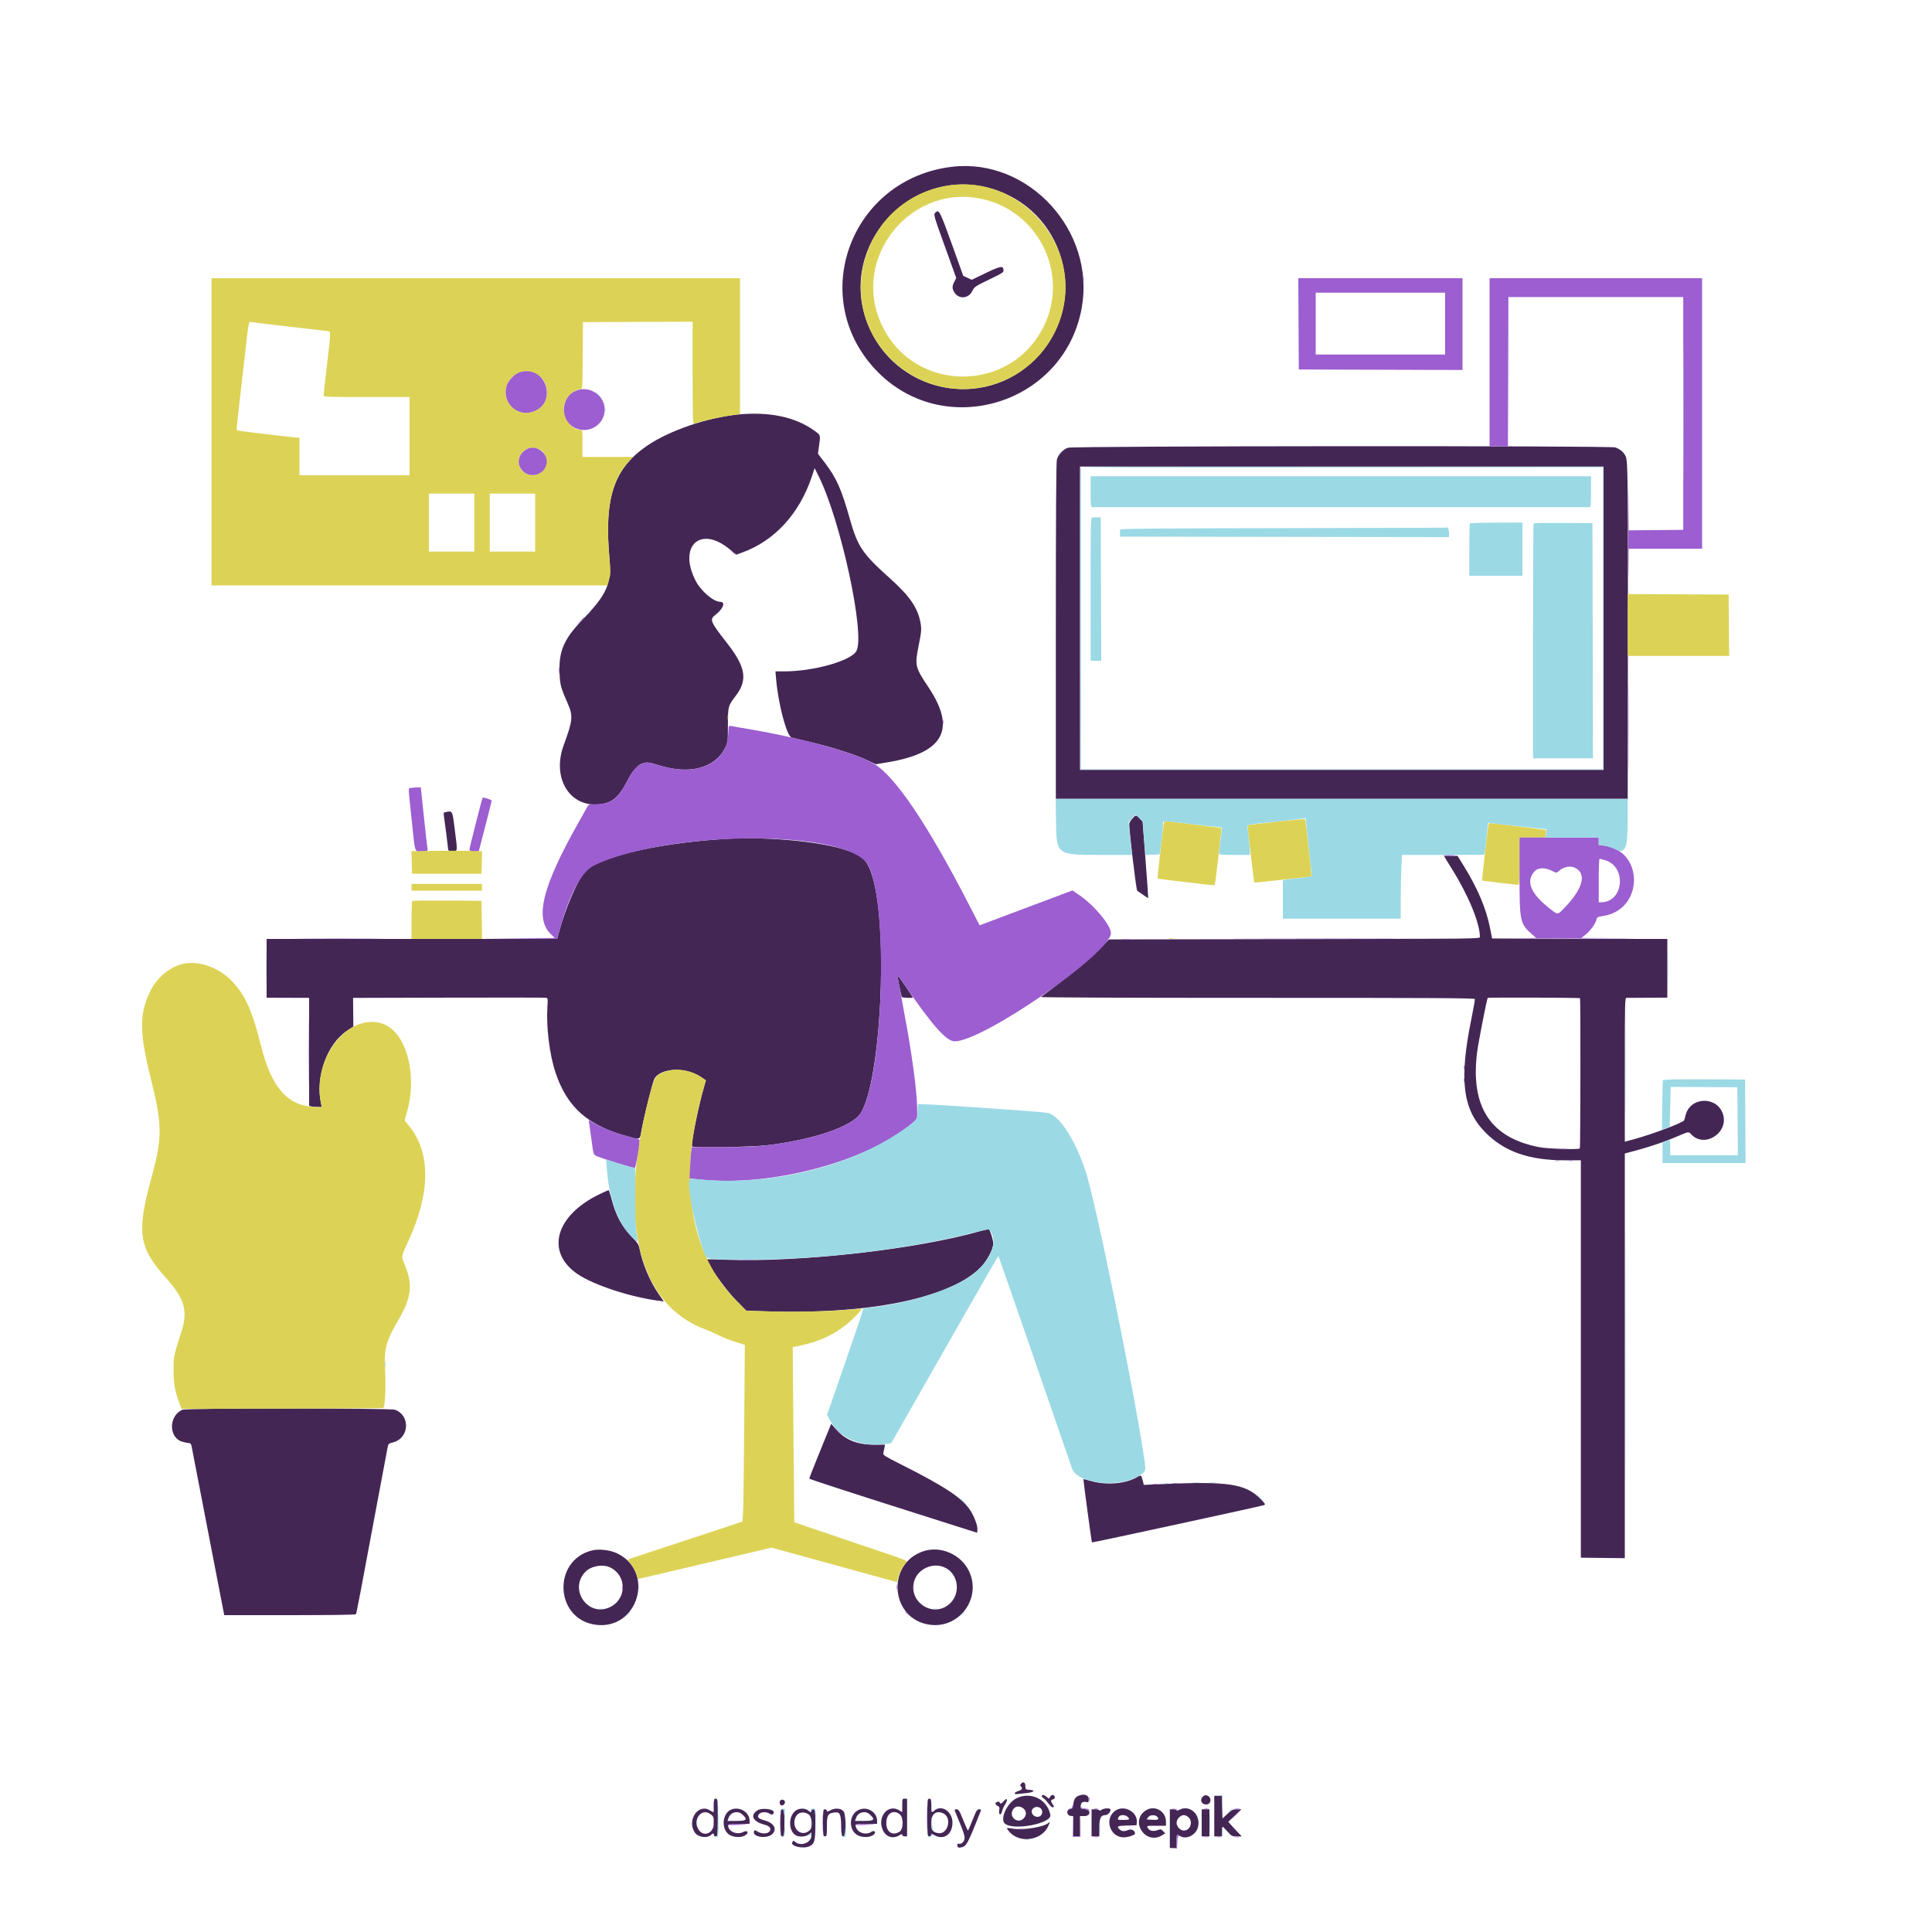 <svg id="svg" version="1.1" xmlns="http://www.w3.org/2000/svg" xmlns:xlink="http://www.w3.org/1999/xlink" width="400" height="400" viewBox="0, 0, 400,400"><g id="svgg"><path id="path0" d="M197.100 34.532 C 176.267 37.006,167.063 61.321,181.222 76.482 C 195.113 91.356,220.256 83.911,223.945 63.830 C 226.882 47.840,212.963 32.649,197.100 34.532 M204.693 38.897 C 220.455 43.040,225.875 62.459,214.532 74.149 C 203.719 85.291,185.016 81.335,179.523 66.743 C 173.568 50.922,188.325 34.596,204.693 38.897 M193.640 44.040 C 193.255 44.425,193.292 44.554,195.690 51.206 L 197.979 57.556 197.590 58.320 C 197.103 59.274,197.101 59.735,197.577 60.516 C 198.491 62.014,200.536 61.857,201.318 60.229 C 201.716 59.400,201.880 59.289,204.782 57.883 C 207.699 56.469,207.825 56.384,207.764 55.854 C 207.662 54.971,207.114 55.074,204.036 56.555 L 201.185 57.927 200.308 57.520 L 199.431 57.113 197.202 50.907 C 194.578 43.603,194.407 43.273,193.640 44.040 M152.743 85.823 C 146.553 86.420,138.678 89.111,134.118 92.188 C 127.088 96.932,125.041 102.990,126.186 115.661 C 126.652 120.822,125.674 123.034,120.589 128.319 C 116.711 132.349,115.644 134.862,115.852 139.470 C 115.959 141.833,116.117 142.416,117.515 145.586 C 118.688 148.246,118.607 149.119,116.701 154.300 C 114.259 160.941,117.780 166.982,123.842 166.550 C 126.591 166.354,128.080 165.167,129.818 161.785 C 130.998 159.486,132.054 158.309,133.215 157.996 C 134.055 157.770,134.361 157.816,136.600 158.501 C 142.881 160.424,148.083 159.004,150.157 154.800 C 150.684 153.733,150.700 153.596,150.707 150.200 C 150.716 146.196,150.713 146.207,152.389 143.982 C 154.829 140.744,154.375 138.073,150.550 133.179 C 147.050 128.699,146.864 128.256,148.095 127.318 C 149.745 126.059,150.291 124.613,149.120 124.603 C 147.699 124.592,145.073 122.326,143.986 120.173 C 140.392 113.052,144.978 108.763,150.970 113.642 L 152.441 114.839 153.670 114.393 C 160.387 111.961,165.555 106.309,168.100 98.613 L 168.658 96.925 169.454 98.507 C 174.020 107.582,179.151 131.221,177.322 134.757 C 176.266 136.799,168.506 139.000,162.364 139.000 L 160.548 139.000 160.689 140.650 C 161.128 145.793,162.891 152.425,163.893 152.703 C 164.007 152.735,165.848 153.179,167.984 153.690 C 172.521 154.777,176.989 156.208,179.537 157.392 L 181.343 158.232 183.922 157.797 C 195.396 155.860,198.028 150.959,192.242 142.307 C 189.463 138.152,189.371 137.772,190.177 133.772 C 190.799 130.688,190.836 130.147,190.525 128.653 C 189.903 125.673,188.252 123.326,184.255 119.743 C 178.564 114.641,177.578 113.186,175.977 107.530 C 174.194 101.226,173.214 99.018,170.781 95.815 L 169.349 93.931 169.575 92.315 C 169.896 90.017,169.926 90.110,168.529 89.113 C 164.594 86.305,159.266 85.195,152.743 85.823 M221.100 92.700 C 220.101 93.054,219.096 94.123,218.816 95.131 C 218.668 95.662,218.602 106.635,218.601 130.650 L 218.600 165.400 277.800 165.400 L 337.000 165.400 337.032 139.450 C 337.082 99.200,337.045 95.471,336.583 94.488 C 336.163 93.595,335.461 92.994,334.420 92.634 C 333.315 92.253,222.182 92.318,221.100 92.700 M332.000 128.000 L 332.000 159.400 277.800 159.400 L 223.600 159.400 223.600 128.000 L 223.600 96.600 277.800 96.600 L 332.000 96.600 332.000 128.000 M92.244 168.138 C 91.854 168.216,91.803 168.323,91.892 168.865 C 92.042 169.772,92.800 175.714,92.800 175.979 C 92.800 176.108,93.175 176.200,93.700 176.200 C 94.788 176.200,94.759 176.503,94.138 171.600 C 93.650 167.746,93.704 167.845,92.244 168.138 M234.421 169.507 C 234.079 169.896,233.800 170.383,233.800 170.590 C 233.800 172.221,235.241 184.308,235.450 184.427 C 235.587 184.506,236.145 184.889,236.690 185.279 C 237.234 185.668,237.701 185.966,237.727 185.940 C 237.752 185.914,237.500 182.340,237.167 177.997 L 236.561 170.100 235.941 169.450 C 235.174 168.645,235.177 168.645,234.421 169.507 M149.400 173.731 C 135.195 174.694,123.294 177.619,120.899 180.736 C 119.349 182.753,117.011 188.267,115.796 192.771 L 115.356 194.400 85.278 194.400 L 55.200 194.400 55.200 200.485 L 55.200 206.570 59.150 206.581 C 61.323 206.587,63.303 206.594,63.550 206.596 L 64.000 206.600 64.000 217.777 L 64.000 228.953 64.450 229.074 C 64.698 229.140,65.287 229.196,65.759 229.197 L 66.618 229.200 66.459 228.450 C 65.282 222.901,67.720 216.118,71.872 213.388 L 73.157 212.544 73.128 209.574 L 73.100 206.604 92.900 206.552 C 103.790 206.523,112.870 206.536,113.078 206.581 C 113.427 206.655,113.447 206.805,113.336 208.499 C 113.067 212.593,113.779 218.367,115.006 222.042 C 117.421 229.277,121.723 233.073,130.034 235.299 C 132.659 236.002,132.451 236.116,132.873 233.750 C 133.315 231.273,135.076 224.214,135.442 223.448 C 136.582 221.068,142.000 220.836,145.216 223.031 L 146.152 223.669 145.768 224.985 C 144.593 229.013,142.991 237.058,143.302 237.368 C 143.606 237.672,155.674 237.483,158.700 237.128 C 168.379 235.991,176.445 233.235,178.203 230.463 C 182.348 223.927,183.936 192.885,180.696 181.706 C 179.802 178.620,179.029 177.642,176.626 176.552 C 171.827 174.376,159.192 173.067,149.400 173.731 M299.000 177.273 C 299.000 177.313,299.715 178.487,300.589 179.883 C 304.009 185.343,306.400 191.143,306.400 193.980 C 306.400 194.373,306.131 194.376,268.009 194.438 L 229.619 194.500 227.459 196.638 C 224.980 199.093,222.482 201.189,218.500 204.156 C 216.960 205.303,215.614 206.323,215.510 206.421 C 215.397 206.527,233.751 206.599,260.310 206.596 C 297.241 206.592,305.310 206.638,305.356 206.853 C 305.388 206.997,305.053 208.893,304.612 211.065 C 302.085 223.530,302.813 229.587,307.406 234.328 C 311.366 238.415,316.527 240.240,324.100 240.230 L 327.300 240.226 327.300 281.363 L 327.300 322.500 331.850 322.554 L 336.400 322.608 336.400 280.711 L 336.400 238.815 337.250 238.595 C 341.106 237.597,344.549 236.451,347.442 235.202 C 349.602 234.271,349.619 234.268,350.119 234.820 C 352.841 237.829,358.009 234.540,356.709 230.627 C 355.468 226.891,349.971 227.048,348.999 230.847 C 348.878 231.316,348.748 231.799,348.708 231.921 C 348.547 232.408,342.055 234.856,338.150 235.902 L 336.400 236.371 336.400 221.486 C 336.400 207.443,336.420 206.600,336.750 206.598 C 336.943 206.597,338.923 206.586,341.150 206.573 L 345.200 206.549 345.200 200.475 L 345.200 194.400 336.150 194.394 C 331.173 194.390,323.011 194.368,318.013 194.344 L 308.927 194.300 308.490 192.100 C 307.693 188.089,305.937 183.935,303.100 179.350 L 301.770 177.200 300.385 177.200 C 299.623 177.200,299.000 177.233,299.000 177.273 M185.800 201.917 C 185.800 202.301,186.589 206.220,186.703 206.406 C 186.820 206.594,189.000 206.692,189.000 206.509 C 189.000 206.459,188.280 205.364,187.400 204.075 C 186.520 202.787,185.800 201.815,185.800 201.917 M327.130 206.663 C 327.256 206.789,327.218 237.648,327.092 237.775 C 326.823 238.044,320.475 237.849,318.742 237.519 C 308.611 235.589,304.416 229.224,305.815 217.900 C 306.072 215.818,307.851 206.730,308.026 206.600 C 308.177 206.489,327.017 206.551,327.130 206.663 M124.031 247.295 C 114.918 251.731,112.900 259.249,119.600 263.798 C 122.917 266.050,130.562 268.562,136.358 269.304 L 137.417 269.440 136.276 267.770 C 134.533 265.219,133.067 261.732,132.419 258.596 C 132.216 257.614,132.019 257.315,130.633 255.883 C 128.748 253.937,127.485 251.567,126.672 248.450 C 126.378 247.322,126.077 246.400,126.004 246.400 C 125.931 246.400,125.043 246.803,124.031 247.295 M203.200 254.822 C 190.069 258.625,165.747 261.382,150.300 260.818 C 148.210 260.742,146.467 260.702,146.427 260.729 C 145.973 261.039,150.071 266.867,152.400 269.224 L 154.500 271.349 157.882 271.474 C 179.587 272.280,196.723 268.831,203.029 262.387 C 204.363 261.024,205.608 258.689,205.638 257.494 C 205.658 256.709,204.897 254.379,204.636 254.423 C 204.561 254.435,203.915 254.615,203.200 254.822 M37.760 291.872 C 34.824 293.175,34.908 297.820,37.880 298.529 C 38.221 298.611,38.568 298.694,38.650 298.714 C 38.733 298.734,38.970 298.761,39.178 298.775 C 39.450 298.793,39.593 299.009,39.688 299.550 C 39.761 299.963,40.408 303.315,41.125 307.000 C 42.458 313.845,42.688 315.038,44.799 326.000 C 45.466 329.465,46.106 332.773,46.220 333.350 L 46.428 334.400 60.002 334.400 C 68.753 334.400,73.620 334.330,73.699 334.202 C 73.818 334.010,74.698 329.387,78.291 310.100 C 79.233 305.040,80.096 300.444,80.209 299.886 C 80.410 298.887,80.427 298.869,81.387 298.623 C 84.759 297.758,85.020 293.051,81.761 291.870 C 80.806 291.524,38.539 291.526,37.760 291.872 M169.811 300.374 C 168.555 303.452,167.537 306.045,167.549 306.135 C 167.560 306.226,175.383 308.784,184.934 311.821 L 202.300 317.341 202.365 316.738 C 202.450 315.947,201.720 313.961,200.870 312.674 C 199.174 310.105,195.639 307.769,186.443 303.141 C 183.299 301.558,182.799 301.244,182.880 300.900 C 182.931 300.680,183.029 300.185,183.099 299.800 L 183.225 299.100 180.862 299.100 C 177.369 299.100,174.935 298.076,172.949 295.771 L 172.093 294.777 169.811 300.374 M235.485 305.778 C 233.149 307.198,229.156 307.557,225.923 306.636 C 225.056 306.389,224.329 306.212,224.306 306.243 C 224.251 306.321,225.998 319.265,226.075 319.341 C 226.155 319.422,261.178 311.833,261.697 311.623 C 262.055 311.478,261.977 311.346,260.897 310.267 C 257.813 307.188,254.247 306.662,240.557 307.265 L 236.813 307.430 236.582 306.511 C 236.298 305.383,236.220 305.331,235.485 305.778 M122.549 321.004 C 114.286 323.092,114.885 335.242,123.308 336.385 C 132.105 337.579,135.734 325.330,127.698 321.570 C 126.265 320.899,123.965 320.647,122.549 321.004 M191.182 321.166 C 183.355 323.762,184.367 335.280,192.519 336.386 C 198.619 337.214,203.256 330.914,200.648 325.341 C 199.010 321.840,194.777 319.974,191.182 321.166 M126.300 324.513 C 129.852 326.199,129.792 331.155,126.200 332.783 C 121.645 334.848,117.683 328.948,121.237 325.393 C 122.428 324.203,124.783 323.793,126.300 324.513 M195.462 324.471 C 198.491 325.737,199.047 330.048,196.456 332.185 C 193.047 334.997,188.034 331.626,189.275 327.356 C 189.999 324.865,193.026 323.454,195.462 324.471 M211.400 369.300 C 211.201 369.540,211.193 369.673,211.368 369.848 C 211.791 370.271,211.609 370.581,210.794 370.825 C 209.940 371.081,209.811 371.539,210.620 371.444 C 210.884 371.413,211.723 371.323,212.484 371.244 C 214.080 371.078,214.498 370.658,213.163 370.562 C 212.323 370.502,212.300 370.481,212.300 369.805 C 212.300 369.024,211.842 368.767,211.400 369.300 M215.704 371.793 C 215.638 371.900,215.767 372.101,215.990 372.240 C 216.213 372.380,216.683 372.878,217.035 373.347 C 217.387 373.816,217.793 374.200,217.937 374.200 C 218.280 374.200,218.270 373.969,217.906 373.488 C 217.501 372.952,217.529 372.665,218.000 372.542 C 218.486 372.415,218.528 371.837,218.064 371.659 C 217.845 371.574,217.630 371.679,217.442 371.962 L 217.155 372.394 216.651 371.997 C 216.087 371.554,215.880 371.509,215.704 371.793 M223.293 371.790 C 222.641 372.055,222.321 372.580,222.207 373.573 C 222.110 374.410,222.045 374.506,221.538 374.564 C 220.714 374.659,220.810 375.867,221.650 375.963 L 222.200 376.027 222.200 378.113 L 222.200 380.200 222.900 380.200 L 223.600 380.200 223.600 378.100 L 223.600 376.000 224.500 376.000 C 225.874 376.000,225.920 374.661,224.550 374.561 C 223.747 374.503,223.702 374.468,223.742 373.917 C 223.794 373.204,224.125 372.957,224.850 373.090 C 225.361 373.183,225.400 373.142,225.400 372.516 C 225.400 371.633,224.471 371.313,223.293 371.790 M249.000 372.000 C 248.344 372.656,248.759 373.590,249.710 373.597 C 250.826 373.605,250.950 372.057,249.860 371.717 C 249.550 371.620,249.296 371.704,249.000 372.000 M210.434 372.321 C 208.475 373.297,206.961 376.654,208.065 377.571 C 209.865 379.065,217.804 377.526,217.466 375.749 C 216.852 372.528,213.398 370.844,210.434 372.321 M251.400 376.000 L 251.400 380.200 252.200 380.200 L 253.000 380.200 253.000 379.200 C 253.000 378.650,253.054 378.200,253.119 378.200 C 253.185 378.200,253.643 378.650,254.138 379.200 C 254.995 380.153,255.085 380.200,256.062 380.200 L 257.086 380.200 256.086 379.150 C 255.536 378.572,254.912 377.892,254.701 377.638 L 254.316 377.175 255.675 375.888 L 257.034 374.600 256.088 374.600 C 255.235 374.600,255.040 374.694,254.121 375.550 L 253.100 376.500 253.044 374.150 L 252.987 371.800 252.194 371.800 L 251.400 371.800 251.400 376.000 M147.800 373.800 C 147.800 374.570,147.760 375.200,147.711 375.200 C 147.663 375.200,147.299 375.009,146.903 374.775 C 144.536 373.379,142.218 376.812,143.813 379.350 C 144.452 380.366,146.340 380.678,147.191 379.909 C 147.620 379.520,147.800 379.517,147.800 379.900 C 147.800 380.067,147.978 380.200,148.200 380.200 C 148.586 380.200,148.600 380.067,148.600 376.300 C 148.600 372.533,148.586 372.400,148.200 372.400 C 147.838 372.400,147.800 372.533,147.800 373.800 M186.800 373.797 L 186.800 375.194 186.150 374.798 C 183.861 373.402,181.570 376.165,182.769 378.876 C 183.404 380.312,184.851 380.794,186.150 380.002 C 186.680 379.679,186.800 379.661,186.800 379.903 C 186.800 380.086,186.991 380.200,187.300 380.200 L 187.800 380.200 187.800 376.300 L 187.800 372.400 187.300 372.400 C 186.814 372.400,186.800 372.440,186.800 373.797 M192.000 376.300 C 192.000 380.067,192.014 380.200,192.400 380.200 C 192.622 380.200,192.800 380.067,192.800 379.900 C 192.800 379.650,192.927 379.667,193.547 380.000 C 195.456 381.023,197.200 379.753,197.200 377.340 C 197.200 375.039,194.898 373.544,193.419 374.883 C 192.861 375.388,192.800 375.282,192.800 373.800 C 192.800 372.533,192.762 372.400,192.400 372.400 C 192.014 372.400,192.000 372.533,192.000 376.300 M207.847 372.886 C 207.432 373.413,207.000 373.567,207.000 373.186 C 207.000 373.068,206.798 373.001,206.550 373.036 C 205.972 373.118,205.969 373.642,206.545 373.895 C 206.928 374.063,206.973 374.196,206.870 374.845 C 206.712 375.832,207.283 375.933,207.479 374.953 C 207.550 374.598,207.840 373.958,208.122 373.531 C 208.731 372.611,208.496 372.061,207.847 372.886 M161.472 372.900 C 161.314 373.313,161.529 373.800,161.869 373.800 C 162.279 373.800,162.627 373.303,162.482 372.925 C 162.325 372.517,161.626 372.499,161.472 372.900 M211.873 374.415 C 212.562 374.956,212.577 375.841,211.909 376.509 C 210.818 377.600,209.028 376.404,209.580 374.953 C 209.955 373.966,210.993 373.722,211.873 374.415 M215.355 374.311 C 215.874 374.674,215.937 375.435,215.486 375.886 C 214.845 376.526,213.600 375.978,213.600 375.055 C 213.600 374.265,214.652 373.819,215.355 374.311 M151.700 374.543 C 149.433 375.092,149.133 379.044,151.285 380.021 C 152.510 380.578,154.226 380.367,154.698 379.603 C 154.973 379.158,154.493 378.976,153.884 379.293 C 152.650 379.937,150.937 379.283,150.760 378.100 C 150.703 377.723,150.829 377.697,152.950 377.643 L 155.200 377.587 155.200 377.040 C 155.200 375.342,153.478 374.113,151.700 374.543 M156.868 374.787 C 155.188 375.811,155.858 377.179,158.347 377.802 C 159.402 378.066,159.793 378.655,159.285 379.217 C 158.831 379.718,157.692 379.716,156.866 379.212 C 156.308 378.872,156.219 378.863,156.113 379.138 C 155.652 380.340,158.815 380.803,159.922 379.696 C 160.938 378.680,160.248 377.441,158.376 376.918 C 156.986 376.530,156.697 376.236,157.117 375.636 C 157.493 375.100,158.685 375.042,159.377 375.527 C 159.825 375.840,160.185 375.684,160.197 375.172 C 160.212 374.540,157.742 374.254,156.868 374.787 M164.860 374.781 C 163.189 375.828,163.152 379.118,164.800 380.000 C 165.511 380.380,166.777 380.292,167.419 379.818 L 168.000 379.388 168.000 380.009 C 168.000 381.500,165.783 382.371,164.635 381.332 C 164.316 381.043,164.266 381.049,164.044 381.403 C 163.516 382.249,166.412 382.888,167.686 382.207 C 168.658 381.687,168.800 381.116,168.800 377.710 C 168.800 374.733,168.783 374.600,168.400 374.600 C 168.178 374.600,168.000 374.733,168.000 374.900 C 168.000 375.285,167.820 375.280,167.381 374.883 C 166.811 374.367,165.598 374.318,164.860 374.781 M171.950 374.789 C 171.332 375.128,171.200 375.148,171.200 374.900 C 171.200 374.733,171.022 374.600,170.800 374.600 C 170.419 374.600,170.400 374.733,170.400 377.400 C 170.400 380.067,170.419 380.200,170.800 380.200 C 171.174 380.200,171.200 380.067,171.200 378.131 C 171.200 375.808,171.366 375.474,172.625 375.277 C 173.880 375.081,174.090 375.450,174.168 377.984 C 174.230 380.009,174.268 380.200,174.618 380.200 C 175.174 380.200,175.200 375.692,174.648 375.010 C 174.132 374.372,172.892 374.271,171.950 374.789 M177.556 374.841 C 175.593 375.978,175.751 379.257,177.808 380.080 C 179.027 380.568,180.647 380.333,181.098 379.603 C 181.373 379.158,180.867 378.930,180.372 379.277 C 179.408 379.952,177.827 379.565,177.326 378.532 C 176.897 377.644,176.996 377.600,179.412 377.600 L 181.600 377.600 181.600 377.047 C 181.600 375.046,179.334 373.810,177.556 374.841 M228.045 374.711 C 227.795 374.886,227.600 374.930,227.600 374.811 C 227.600 374.695,227.240 374.600,226.800 374.600 L 226.000 374.600 226.000 377.400 L 226.000 380.200 226.800 380.200 L 227.600 380.200 227.600 378.400 C 227.600 376.419,227.904 375.800,228.877 375.800 C 229.383 375.800,230.110 374.940,229.897 374.594 C 229.709 374.292,228.538 374.366,228.045 374.711 M231.060 374.792 C 228.535 376.331,229.688 380.400,232.649 380.400 C 233.563 380.400,235.006 379.925,234.996 379.627 C 234.972 378.945,234.263 378.594,233.529 378.901 C 232.728 379.235,232.198 379.169,231.701 378.673 C 231.148 378.119,231.388 378.015,233.350 377.957 L 235.300 377.900 235.364 377.342 C 235.604 375.253,232.916 373.660,231.060 374.792 M237.180 374.854 C 233.861 377.071,237.164 382.067,240.574 379.988 L 241.248 379.577 240.814 379.115 C 240.406 378.681,240.335 378.669,239.596 378.924 C 238.685 379.238,237.946 379.047,237.605 378.410 C 237.391 378.009,237.432 378.000,239.393 378.000 L 241.400 378.000 241.399 377.150 C 241.397 374.931,239.009 373.632,237.180 374.854 M244.150 374.714 C 243.831 374.887,243.600 374.926,243.600 374.806 C 243.600 374.693,243.285 374.600,242.900 374.600 L 242.200 374.600 242.200 378.600 L 242.200 382.600 242.900 382.600 L 243.600 382.600 243.600 381.200 C 243.600 379.660,243.600 379.660,244.311 380.126 C 245.555 380.940,247.579 379.964,248.017 378.337 C 248.713 375.750,246.340 373.526,244.150 374.714 M161.600 377.400 C 161.600 380.067,161.619 380.200,162.000 380.200 C 162.381 380.200,162.400 380.067,162.400 377.400 C 162.400 374.733,162.381 374.600,162.000 374.600 C 161.619 374.600,161.600 374.733,161.600 377.400 M197.658 374.850 C 197.713 374.988,198.228 376.244,198.803 377.642 C 199.887 380.279,199.952 380.819,199.270 381.502 C 199.089 381.683,198.774 381.787,198.570 381.734 C 198.309 381.666,198.200 381.746,198.200 382.007 C 198.200 382.549,198.518 382.658,199.325 382.392 C 200.136 382.124,200.528 381.342,203.012 375.050 C 203.167 374.659,203.127 374.600,202.713 374.600 C 202.292 374.600,202.135 374.858,201.368 376.799 C 200.891 378.008,200.455 378.997,200.400 378.997 C 200.345 378.997,199.901 378.008,199.413 376.799 C 198.627 374.849,198.472 374.600,198.042 374.600 C 197.734 374.600,197.594 374.691,197.658 374.850 M248.800 377.400 L 248.800 380.200 249.600 380.200 L 250.400 380.200 250.400 377.400 L 250.400 374.600 249.600 374.600 L 248.800 374.600 248.800 377.400 M147.005 375.538 C 147.731 376.035,147.794 376.186,147.797 377.450 C 147.803 379.591,145.643 380.464,144.595 378.745 C 143.376 376.746,145.209 374.309,147.005 375.538 M153.673 375.650 C 154.863 376.732,154.635 377.000,152.524 377.000 L 150.621 377.000 150.831 376.397 C 151.253 375.187,152.735 374.797,153.673 375.650 M167.350 375.598 C 168.127 376.071,168.335 378.236,167.669 378.902 C 166.092 380.480,163.866 378.724,164.605 376.485 C 164.999 375.292,166.207 374.901,167.350 375.598 M180.073 375.650 C 181.263 376.732,181.035 377.000,178.924 377.000 L 177.021 377.000 177.231 376.397 C 177.653 375.187,179.135 374.797,180.073 375.650 M186.273 375.615 C 187.107 376.271,187.070 378.754,186.219 379.257 C 184.732 380.136,183.500 379.295,183.500 377.400 C 183.500 375.480,184.931 374.559,186.273 375.615 M195.269 375.422 C 197.172 376.289,196.285 379.861,194.248 379.530 C 193.072 379.339,192.800 378.933,192.800 377.366 C 192.800 375.563,193.818 374.761,195.269 375.422 M233.434 376.131 C 234.030 376.670,233.867 376.800,232.600 376.800 C 231.319 376.800,231.289 376.781,231.607 376.187 C 231.868 375.700,232.922 375.668,233.434 376.131 M239.673 376.240 C 239.983 376.736,239.778 376.828,238.518 376.761 L 237.390 376.700 237.714 376.239 C 238.103 375.685,239.326 375.686,239.673 376.240 M246.109 376.291 C 247.057 377.239,246.401 379.000,245.100 379.000 C 244.380 379.000,243.600 378.168,243.600 377.400 C 243.600 376.632,244.380 375.800,245.100 375.800 C 245.385 375.800,245.839 376.021,246.109 376.291 M217.078 377.402 C 216.248 378.232,211.984 378.953,209.858 378.622 C 208.249 378.372,208.239 378.378,208.934 379.203 C 211.101 381.780,215.793 381.059,217.092 377.950 C 217.419 377.168,217.416 377.064,217.078 377.402 " stroke="none" fill="#442655" fill-rule="evenodd"></path><path id="path1" d="M196.317 38.407 C 178.967 41.143,172.096 62.476,184.675 74.553 C 196.458 85.865,215.749 80.444,219.943 64.641 C 223.746 50.312,210.947 36.100,196.317 38.407 M204.100 41.382 C 215.343 44.347,221.198 56.909,216.206 67.352 C 209.448 81.490,189.362 81.510,182.610 67.386 C 175.849 53.244,188.954 37.387,204.100 41.382 M43.800 89.400 L 43.800 121.200 84.768 121.200 L 125.737 121.200 126.102 119.992 C 126.445 118.860,126.450 118.587,126.184 115.642 C 125.276 105.598,126.432 99.722,130.123 95.617 L 131.037 94.600 125.819 94.600 L 120.600 94.600 120.600 91.800 C 120.600 89.115,120.583 89.000,120.192 89.000 C 117.813 89.000,115.912 85.321,117.091 83.000 C 117.755 81.693,119.166 80.600,120.189 80.600 C 120.588 80.600,120.596 80.480,120.647 73.650 L 120.700 66.700 132.050 66.648 L 143.400 66.597 143.400 77.220 C 143.400 87.255,143.419 87.835,143.750 87.707 C 144.769 87.311,148.829 86.380,150.868 86.075 L 153.200 85.726 153.200 71.663 L 153.200 57.600 98.500 57.600 L 43.800 57.600 43.800 89.400 M57.100 67.301 C 62.482 67.914,66.419 68.371,67.550 68.516 C 68.595 68.649,68.581 68.004,67.700 75.486 C 67.315 78.756,67.000 81.604,67.000 81.816 C 67.000 82.189,67.253 82.200,75.900 82.200 L 84.800 82.200 84.800 90.300 L 84.800 98.400 73.400 98.400 L 62.000 98.400 62.000 94.528 L 62.000 90.655 60.650 90.522 C 57.428 90.203,49.114 89.180,49.025 89.092 C 48.971 89.038,49.077 87.713,49.259 86.147 C 49.442 84.581,50.006 79.655,50.513 75.200 C 51.584 65.788,51.432 66.580,52.142 66.704 C 52.449 66.757,54.680 67.026,57.100 67.301 M110.951 77.377 C 112.435 78.138,113.256 79.552,113.241 81.325 C 113.210 85.279,108.179 86.965,105.632 83.876 C 102.725 80.349,106.869 75.284,110.951 77.377 M111.848 93.128 C 112.942 93.687,113.463 95.395,112.926 96.656 C 111.739 99.442,107.400 98.614,107.400 95.602 C 107.400 93.340,109.728 92.045,111.848 93.128 M98.200 108.200 L 98.200 114.200 93.500 114.200 L 88.800 114.200 88.800 108.200 L 88.800 102.200 93.500 102.200 L 98.200 102.200 98.200 108.200 M110.800 108.200 L 110.800 114.200 106.100 114.200 L 101.400 114.200 101.400 108.200 L 101.400 102.200 106.100 102.200 L 110.800 102.200 110.800 108.200 M337.000 129.398 L 337.000 135.800 347.503 135.800 L 358.006 135.800 357.953 129.450 L 357.900 123.100 347.450 123.048 L 337.000 122.996 337.000 129.398 M150.650 148.500 C 150.653 148.940,150.694 149.096,150.741 148.848 C 150.789 148.599,150.787 148.239,150.737 148.048 C 150.687 147.856,150.648 148.060,150.650 148.500 M264.230 170.124 C 261.001 170.481,258.334 170.802,258.304 170.837 C 258.273 170.872,258.365 171.890,258.508 173.100 C 258.651 174.310,258.964 176.965,259.204 179.000 C 259.444 181.035,259.653 182.714,259.670 182.732 C 259.686 182.749,260.870 182.636,262.300 182.481 C 263.730 182.325,266.385 182.039,268.200 181.845 L 271.500 181.491 271.485 180.896 C 271.457 179.756,270.326 169.699,270.213 169.587 C 270.151 169.524,267.458 169.766,264.230 170.124 M240.905 170.650 C 240.735 171.622,239.596 181.863,239.652 181.914 C 239.678 181.938,241.770 182.197,244.300 182.489 C 246.830 182.781,249.471 183.091,250.168 183.178 C 251.038 183.287,251.461 183.268,251.514 183.118 C 251.641 182.760,252.971 171.506,252.896 171.430 C 252.832 171.365,241.801 170.014,241.259 170.004 C 241.127 170.002,240.967 170.293,240.905 170.650 M308.105 171.050 C 307.935 172.019,306.796 182.263,306.852 182.311 C 306.912 182.362,314.008 183.206,314.350 183.202 C 314.543 183.201,314.600 182.085,314.600 178.300 L 314.600 173.400 317.274 173.400 L 319.948 173.400 320.068 172.661 C 320.134 172.254,320.151 171.885,320.107 171.841 C 320.035 171.769,309.055 170.415,308.459 170.404 C 308.327 170.402,308.167 170.692,308.105 171.050 M91.044 176.153 L 85.187 176.206 85.244 178.553 L 85.300 180.900 92.500 180.900 L 99.700 180.900 99.756 178.567 L 99.812 176.233 98.356 176.167 C 97.555 176.130,94.265 176.124,91.044 176.153 M85.200 183.700 L 85.200 184.400 92.500 184.400 L 99.800 184.400 99.800 183.700 L 99.800 183.000 92.500 183.000 L 85.200 183.000 85.200 183.700 M85.336 186.531 C 85.261 186.606,85.200 188.407,85.200 190.533 L 85.200 194.400 92.504 194.400 L 99.808 194.400 99.754 190.450 L 99.700 186.500 92.586 186.448 C 88.673 186.419,85.411 186.456,85.336 186.531 M241.950 194.341 C 242.197 194.389,242.603 194.389,242.850 194.341 C 243.097 194.293,242.895 194.254,242.400 194.254 C 241.905 194.254,241.703 194.293,241.950 194.341 M37.032 199.798 C 34.447 200.729,32.270 202.774,30.979 205.485 C 28.851 209.956,28.879 213.827,31.104 222.798 C 33.640 233.024,33.663 235.356,31.310 244.000 C 28.260 255.202,28.716 258.277,34.359 264.574 C 38.238 268.903,38.949 271.369,37.568 275.700 C 35.884 280.982,35.940 280.707,35.942 283.700 C 35.944 286.610,36.188 287.973,37.177 290.600 L 37.591 291.700 58.433 291.646 C 69.895 291.617,79.310 291.556,79.354 291.512 C 79.758 291.109,79.923 287.039,79.704 282.900 C 79.515 279.325,80.052 277.416,82.336 273.542 C 85.258 268.587,85.550 265.995,83.686 261.566 C 83.064 260.089,83.049 260.169,84.562 256.900 C 89.160 246.962,89.201 238.636,84.678 233.084 L 83.766 231.964 84.284 230.132 C 86.504 222.272,83.994 213.448,79.101 211.909 C 71.915 209.649,64.523 219.320,66.459 228.450 L 66.618 229.200 65.827 229.200 C 59.713 229.200,56.266 225.464,54.004 216.385 C 52.226 209.254,50.817 206.108,48.110 203.225 C 45.099 200.020,40.431 198.576,37.032 199.798 M138.369 221.679 C 135.692 222.454,135.528 222.686,134.313 227.422 C 127.825 252.716,132.107 270.100,146.100 275.267 C 146.870 275.552,148.122 276.105,148.883 276.497 C 149.643 276.888,151.153 277.484,152.237 277.821 L 154.208 278.434 154.081 295.267 C 154.010 304.525,153.896 312.760,153.826 313.566 L 153.700 315.033 143.600 318.374 C 138.045 320.211,132.672 321.981,131.661 322.306 C 129.849 322.889,129.827 322.903,130.178 323.299 C 130.897 324.108,131.500 325.114,131.803 326.007 L 132.113 326.923 145.929 323.674 L 159.746 320.424 172.723 323.989 L 185.700 327.555 185.918 326.727 C 186.179 325.733,186.672 324.734,187.344 323.837 C 187.957 323.017,189.030 323.505,179.600 320.316 C 175.145 318.810,169.916 317.035,167.980 316.372 L 164.459 315.166 164.330 302.533 C 164.259 295.585,164.184 287.431,164.165 284.412 L 164.129 278.925 165.813 278.562 C 169.537 277.761,172.459 276.434,175.100 274.343 C 176.415 273.302,178.400 271.273,178.400 270.969 C 178.400 270.928,177.253 271.004,175.850 271.139 C 172.041 271.505,164.295 271.676,159.100 271.509 L 154.500 271.362 152.393 269.228 C 142.804 259.519,140.351 244.258,145.462 226.100 L 146.138 223.700 145.237 223.053 C 143.342 221.690,140.380 221.098,138.369 221.679 " stroke="none" fill="#dcd356" fill-rule="evenodd"></path><path id="path2" d="M224.250 57.700 C 224.253 58.140,224.294 58.296,224.341 58.048 C 224.389 57.799,224.387 57.439,224.337 57.248 C 224.287 57.056,224.248 57.260,224.250 57.700 M268.848 67.050 L 268.900 76.500 285.850 76.551 L 302.800 76.602 302.800 67.101 L 302.800 57.600 285.798 57.600 L 268.796 57.600 268.848 67.050 M308.400 75.000 L 308.400 92.400 310.299 92.400 L 312.198 92.400 312.249 76.950 L 312.300 61.500 330.400 61.500 L 348.500 61.500 348.500 85.600 L 348.500 109.700 342.853 109.753 L 337.205 109.806 337.153 102.853 C 337.124 99.029,337.100 102.020,337.100 109.500 C 337.100 116.980,337.124 120.963,337.154 118.350 L 337.207 113.600 344.804 113.600 L 352.400 113.600 352.400 85.600 L 352.400 57.600 330.400 57.600 L 308.400 57.600 308.400 75.000 M299.200 67.000 L 299.200 73.400 285.800 73.400 L 272.400 73.400 272.400 67.000 L 272.400 60.600 285.800 60.600 L 299.200 60.600 299.200 67.000 M107.712 77.039 C 106.509 77.373,105.120 78.867,104.809 80.161 C 104.035 83.389,106.994 86.234,110.150 85.296 C 115.602 83.677,113.194 75.521,107.712 77.039 M119.201 80.919 C 115.918 82.343,115.947 87.312,119.246 88.690 C 122.074 89.872,125.200 87.829,125.200 84.800 C 125.200 81.800,121.977 79.715,119.201 80.919 M109.588 92.788 C 107.800 93.338,106.888 95.236,107.681 96.760 C 109.093 99.474,113.200 98.535,113.200 95.498 C 113.200 93.772,111.220 92.286,109.588 92.788 M151.200 113.863 C 151.200 113.897,151.493 114.190,151.850 114.513 L 152.500 115.100 151.913 114.450 C 151.365 113.844,151.200 113.708,151.200 113.863 M120.091 128.650 L 119.300 129.500 120.150 128.709 C 120.940 127.974,121.092 127.800,120.941 127.800 C 120.908 127.800,120.525 128.183,120.091 128.650 M337.095 150.600 C 337.095 158.795,337.120 162.148,337.150 158.050 C 337.180 153.953,337.180 147.248,337.150 143.150 C 337.120 139.053,337.095 142.405,337.095 150.600 M115.660 138.800 C 115.660 139.405,115.697 139.653,115.743 139.350 C 115.789 139.047,115.789 138.553,115.743 138.250 C 115.697 137.947,115.660 138.195,115.660 138.800 M195.250 149.500 C 195.253 149.940,195.294 150.096,195.341 149.848 C 195.389 149.599,195.387 149.239,195.337 149.048 C 195.287 148.856,195.248 149.060,195.250 149.500 M150.764 151.968 C 150.473 158.057,144.360 160.877,136.600 158.501 C 134.361 157.816,134.055 157.770,133.215 157.996 C 132.054 158.309,130.998 159.486,129.818 161.785 C 127.980 165.362,126.477 166.484,123.508 166.494 C 122.111 166.499,121.871 166.552,121.678 166.900 C 121.556 167.120,120.671 168.695,119.712 170.400 C 112.274 183.616,110.670 190.090,114.022 193.375 L 114.859 194.195 107.279 194.250 L 99.700 194.305 107.528 194.352 L 115.356 194.400 115.796 192.771 C 117.856 185.136,120.451 180.315,123.170 179.073 C 139.363 171.676,176.009 171.769,179.808 179.217 C 183.993 187.419,182.875 223.096,178.203 230.463 C 176.446 233.234,168.390 235.987,158.700 237.129 C 156.462 237.393,154.116 237.485,149.468 237.491 L 143.235 237.500 143.127 238.200 C 143.067 238.585,142.956 240.039,142.881 241.431 L 142.744 243.962 144.122 244.131 C 159.101 245.967,179.664 240.577,189.100 232.341 L 189.900 231.643 189.879 229.271 C 189.849 225.847,188.724 217.612,187.197 209.649 C 186.981 208.521,186.763 207.306,186.713 206.949 C 186.663 206.592,186.437 205.355,186.211 204.200 C 185.985 203.046,185.800 202.018,185.800 201.917 C 185.800 201.815,186.532 202.805,187.427 204.116 C 192.983 212.259,195.958 215.600,197.651 215.600 C 203.554 215.600,230.000 197.279,230.000 193.189 C 230.000 191.578,226.533 187.406,223.469 185.330 L 222.038 184.361 212.969 187.765 C 207.981 189.637,203.658 191.261,203.362 191.375 L 202.824 191.581 200.635 187.332 C 192.069 170.711,185.351 160.740,180.968 158.144 C 176.944 155.761,165.578 152.671,153.600 150.706 C 152.555 150.534,151.508 150.351,151.274 150.299 C 150.870 150.209,150.845 150.292,150.764 151.968 M85.050 163.141 C 84.496 163.248,84.480 162.621,85.208 169.500 C 86.005 177.030,85.744 176.200,87.317 176.200 C 88.468 176.200,88.615 176.158,88.530 175.850 C 88.477 175.658,88.137 172.688,87.776 169.250 L 87.120 163.000 86.310 163.027 C 85.864 163.042,85.298 163.093,85.050 163.141 M99.923 165.163 C 99.774 165.405,97.200 175.523,97.200 175.868 C 97.200 176.132,97.399 176.200,98.169 176.200 L 99.139 176.200 100.470 171.050 C 101.203 168.218,101.802 165.841,101.801 165.769 C 101.799 165.576,100.022 165.003,99.923 165.163 M314.600 181.164 C 314.600 190.713,314.711 191.256,317.105 193.363 L 318.048 194.192 313.474 194.249 C 310.958 194.280,317.090 194.305,327.100 194.304 C 337.110 194.303,341.267 194.278,336.337 194.249 L 327.374 194.196 328.237 193.541 C 329.196 192.813,330.370 191.199,330.533 190.383 C 330.630 189.899,330.762 189.832,332.035 189.622 C 340.382 188.243,340.393 176.057,332.048 175.068 L 331.000 174.944 331.000 174.172 L 331.000 173.400 322.800 173.400 L 314.600 173.400 314.600 181.164 M298.800 177.150 C 298.800 177.233,299.272 177.274,299.850 177.242 C 301.610 177.145,301.777 177.056,300.250 177.027 C 299.453 177.012,298.800 177.067,298.800 177.150 M332.317 178.094 C 336.857 179.442,336.172 186.800,331.506 186.800 L 331.000 186.800 331.000 182.300 C 331.000 179.825,331.074 177.800,331.164 177.800 C 331.254 177.800,331.773 177.932,332.317 178.094 M326.337 179.790 C 328.524 181.124,327.608 184.135,323.824 188.050 C 322.463 189.458,322.552 189.459,320.763 188.037 C 316.812 184.898,315.841 182.410,317.762 180.350 C 318.452 179.610,319.904 179.583,321.290 180.285 C 322.226 180.759,322.258 180.761,322.647 180.399 C 323.737 179.384,325.259 179.132,326.337 179.790 M62.650 194.350 C 66.803 194.380,73.598 194.380,77.750 194.350 C 81.903 194.320,78.505 194.295,70.200 194.295 C 61.895 194.295,58.498 194.320,62.650 194.350 M258.950 194.350 C 267.667 194.379,281.932 194.379,290.650 194.350 C 299.368 194.321,292.235 194.298,274.800 194.298 C 257.365 194.298,250.232 194.321,258.950 194.350 M232.355 194.547 C 232.826 194.589,233.546 194.588,233.955 194.545 C 234.365 194.502,233.980 194.468,233.100 194.469 C 232.220 194.469,231.885 194.504,232.355 194.547 M63.894 217.800 C 63.894 224.015,63.919 226.558,63.950 223.450 C 63.981 220.343,63.981 215.258,63.950 212.150 C 63.919 209.043,63.894 211.585,63.894 217.800 M113.250 208.500 C 113.253 208.940,113.294 209.096,113.341 208.848 C 113.389 208.599,113.387 208.239,113.337 208.048 C 113.287 207.856,113.248 208.060,113.250 208.500 M113.250 212.100 C 113.253 212.540,113.294 212.696,113.341 212.448 C 113.389 212.199,113.387 211.839,113.337 211.648 C 113.287 211.456,113.248 211.660,113.250 212.100 M303.046 221.000 C 303.046 221.385,303.088 221.543,303.138 221.350 C 303.188 221.157,303.188 220.843,303.138 220.650 C 303.088 220.457,303.046 220.615,303.046 221.000 M305.457 222.300 C 305.459 222.850,305.498 223.051,305.544 222.747 C 305.589 222.443,305.588 221.993,305.541 221.747 C 305.493 221.501,305.456 221.750,305.457 222.300 M303.046 223.600 C 303.046 223.985,303.088 224.143,303.138 223.950 C 303.188 223.757,303.188 223.443,303.138 223.250 C 303.088 223.058,303.046 223.215,303.046 223.600 M122.016 232.785 C 122.098 233.288,122.321 234.897,122.512 236.360 C 122.840 238.867,122.890 239.036,123.380 239.283 C 124.340 239.767,130.835 241.800,131.422 241.800 C 131.666 241.800,132.578 236.061,132.358 235.910 C 132.326 235.888,131.383 235.634,130.261 235.345 C 127.762 234.702,124.451 233.425,122.971 232.534 L 121.867 231.870 122.016 232.785 M323.253 237.944 C 323.557 237.989,324.007 237.988,324.253 237.941 C 324.499 237.893,324.250 237.856,323.700 237.857 C 323.150 237.859,322.949 237.898,323.253 237.944 M321.952 240.341 C 322.201 240.389,322.561 240.387,322.752 240.337 C 322.944 240.287,322.740 240.248,322.300 240.250 C 321.860 240.253,321.704 240.294,321.952 240.341 M324.750 240.341 C 324.998 240.389,325.403 240.389,325.650 240.341 C 325.898 240.293,325.695 240.254,325.200 240.254 C 324.705 240.254,324.503 240.293,324.750 240.341 M153.750 260.946 C 154.218 260.989,154.983 260.989,155.450 260.946 C 155.918 260.904,155.535 260.870,154.600 260.870 C 153.665 260.870,153.282 260.904,153.750 260.946 M173.400 296.300 C 173.773 296.685,174.123 297.000,174.178 297.000 C 174.233 297.000,173.973 296.685,173.600 296.300 C 173.227 295.915,172.877 295.600,172.822 295.600 C 172.767 295.600,173.027 295.915,173.400 296.300 M242.754 307.145 C 243.113 307.189,243.653 307.189,243.954 307.143 C 244.254 307.097,243.960 307.061,243.300 307.062 C 242.640 307.063,242.394 307.100,242.754 307.145 M238.750 307.341 C 238.998 307.389,239.403 307.389,239.650 307.341 C 239.898 307.293,239.695 307.254,239.200 307.254 C 238.705 307.254,238.503 307.293,238.750 307.341 M185.654 328.600 C 185.654 329.095,185.693 329.298,185.741 329.050 C 185.789 328.803,185.789 328.398,185.741 328.150 C 185.693 327.903,185.654 328.105,185.654 328.600 M128.850 328.700 C 128.853 329.140,128.894 329.296,128.941 329.048 C 128.989 328.799,128.987 328.439,128.937 328.248 C 128.887 328.056,128.848 328.260,128.850 328.700 M189.046 328.600 C 189.046 328.985,189.088 329.143,189.138 328.950 C 189.188 328.757,189.188 328.443,189.138 328.250 C 189.088 328.058,189.046 328.215,189.046 328.600 M187.400 333.663 C 187.400 333.697,187.692 333.990,188.050 334.313 L 188.700 334.900 188.113 334.250 C 187.565 333.644,187.400 333.508,187.400 333.663 M225.450 372.500 C 225.453 372.940,225.494 373.096,225.541 372.848 C 225.589 372.599,225.587 372.239,225.537 372.048 C 225.487 371.856,225.448 372.060,225.450 372.500 M147.667 373.800 C 147.667 374.625,147.703 374.963,147.746 374.550 C 147.789 374.138,147.789 373.463,147.746 373.050 C 147.703 372.638,147.667 372.975,147.667 373.800 M191.884 376.300 C 191.884 378.500,191.913 379.427,191.949 378.361 C 191.985 377.294,191.985 375.494,191.949 374.361 C 191.914 373.227,191.884 374.100,191.884 376.300 M222.016 373.936 C 222.005 374.223,221.846 374.402,221.550 374.459 L 221.100 374.546 221.556 374.573 C 222.030 374.601,222.313 374.201,222.135 373.757 C 222.078 373.615,222.024 373.696,222.016 373.936 M223.663 374.100 C 223.695 374.419,223.874 374.512,224.540 374.561 C 225.276 374.615,225.386 374.687,225.457 375.161 C 225.530 375.649,225.536 375.643,225.519 375.100 C 225.501 374.542,225.441 374.496,224.663 374.439 C 224.084 374.397,223.794 374.273,223.724 374.039 C 223.651 373.792,223.634 373.809,223.663 374.100 M226.552 374.541 C 226.801 374.589,227.161 374.587,227.352 374.537 C 227.544 374.487,227.340 374.448,226.900 374.450 C 226.460 374.453,226.304 374.494,226.552 374.541 M242.798 374.541 C 243.182 374.591,243.572 374.738,243.663 374.866 C 243.777 375.026,243.805 375.005,243.750 374.800 C 243.697 374.604,243.397 374.491,242.885 374.475 C 242.133 374.450,242.129 374.453,242.798 374.541 M249.352 374.541 C 249.601 374.589,249.961 374.587,250.152 374.537 C 250.344 374.487,250.140 374.448,249.700 374.450 C 249.260 374.453,249.104 374.494,249.352 374.541 M255.653 374.544 C 255.957 374.589,256.407 374.588,256.653 374.541 C 256.899 374.493,256.650 374.456,256.100 374.457 C 255.550 374.459,255.349 374.498,255.653 374.544 M161.479 377.400 C 161.479 378.995,161.511 379.648,161.549 378.850 C 161.586 378.053,161.586 376.748,161.549 375.950 C 161.511 375.153,161.479 375.805,161.479 377.400 M170.279 377.400 C 170.279 378.995,170.311 379.648,170.349 378.850 C 170.386 378.053,170.386 376.748,170.349 375.950 C 170.311 375.153,170.279 375.805,170.279 377.400 M255.589 375.950 L 254.900 376.700 255.650 376.011 C 256.063 375.632,256.400 375.294,256.400 375.261 C 256.400 375.108,256.231 375.252,255.589 375.950 M222.089 378.100 L 222.100 380.300 222.900 380.300 L 223.700 380.300 223.710 378.200 L 223.720 376.100 223.653 378.150 L 223.586 380.200 222.900 380.200 L 222.214 380.200 222.146 378.050 L 222.078 375.900 222.089 378.100 M147.664 377.400 C 147.664 378.115,147.700 378.408,147.745 378.050 C 147.789 377.693,147.789 377.108,147.745 376.750 C 147.700 376.393,147.664 376.685,147.664 377.400 M174.074 378.200 C 174.074 379.355,174.107 379.828,174.147 379.250 C 174.188 378.673,174.188 377.728,174.147 377.150 C 174.107 376.572,174.074 377.045,174.074 378.200 M150.730 377.750 C 150.679 377.832,151.371 377.876,152.268 377.846 C 155.072 377.754,155.389 377.669,153.062 377.634 C 151.831 377.615,150.782 377.668,150.730 377.750 M177.130 377.750 C 177.079 377.832,177.771 377.876,178.668 377.846 C 181.472 377.754,181.789 377.669,179.462 377.634 C 178.231 377.615,177.182 377.668,177.130 377.750 M210.853 378.744 C 211.157 378.789,211.607 378.788,211.853 378.741 C 212.099 378.693,211.850 378.656,211.300 378.657 C 210.750 378.659,210.549 378.698,210.853 378.744 M243.600 381.188 L 243.600 382.576 242.898 382.659 L 242.197 382.742 242.948 382.721 L 243.700 382.700 243.759 381.344 C 243.800 380.415,243.888 380.031,244.040 380.125 C 244.174 380.208,244.205 380.171,244.119 380.031 C 243.782 379.486,243.600 379.892,243.600 381.188 M226.552 380.341 C 226.801 380.389,227.161 380.387,227.352 380.337 C 227.544 380.287,227.340 380.248,226.900 380.250 C 226.460 380.253,226.304 380.294,226.552 380.341 M249.352 380.341 C 249.601 380.389,249.961 380.387,250.152 380.337 C 250.344 380.287,250.140 380.248,249.700 380.250 C 249.260 380.253,249.104 380.294,249.352 380.341 M251.952 380.341 C 252.201 380.389,252.561 380.387,252.752 380.337 C 252.944 380.287,252.740 380.248,252.300 380.250 C 251.860 380.253,251.704 380.294,251.952 380.341 M255.653 380.344 C 255.957 380.389,256.407 380.388,256.653 380.341 C 256.899 380.293,256.650 380.256,256.100 380.257 C 255.550 380.259,255.349 380.298,255.653 380.344 " stroke="none" fill="#9c5ed0" fill-rule="evenodd"></path><path id="path3" d="M312.295 77.000 C 312.295 85.525,312.320 89.013,312.350 84.750 C 312.380 80.488,312.380 73.513,312.350 69.250 C 312.320 64.987,312.295 68.475,312.295 77.000 M348.497 85.600 C 348.497 98.855,348.521 104.277,348.550 97.650 C 348.579 91.022,348.579 80.177,348.550 73.550 C 348.521 66.922,348.497 72.345,348.497 85.600 M123.400 81.263 C 123.400 81.297,123.692 81.590,124.050 81.913 L 124.700 82.500 124.113 81.850 C 123.565 81.244,123.400 81.108,123.400 81.263 M125.246 84.800 C 125.246 85.185,125.288 85.343,125.338 85.150 C 125.388 84.958,125.388 84.642,125.338 84.450 C 125.288 84.258,125.246 84.415,125.246 84.800 M223.692 96.850 C 223.640 96.987,223.620 111.095,223.649 128.200 L 223.700 159.300 277.800 159.300 L 331.900 159.300 331.900 128.000 L 331.900 96.700 277.844 96.650 C 234.704 96.609,223.768 96.650,223.692 96.850 M331.800 128.000 L 331.800 159.200 277.800 159.200 L 223.800 159.200 223.800 128.000 L 223.800 96.800 277.800 96.800 L 331.800 96.800 331.800 128.000 M225.800 101.800 C 225.800 104.511,225.846 105.000,226.100 105.000 C 226.265 105.001,249.440 105.001,277.600 105.001 C 305.760 105.001,328.935 105.001,329.100 105.000 C 329.354 105.000,329.400 104.511,329.400 101.800 L 329.400 98.600 277.600 98.600 L 225.800 98.600 225.800 101.800 M226.150 107.154 C 225.820 107.225,225.800 108.095,225.800 122.015 L 225.800 136.800 226.901 136.800 L 228.003 136.800 227.951 121.963 L 227.900 107.125 227.200 107.102 C 226.815 107.090,226.343 107.113,226.150 107.154 M304.321 108.345 C 304.255 108.412,304.200 110.882,304.200 113.833 L 304.200 119.200 309.700 119.200 L 315.200 119.200 315.200 113.694 L 315.200 108.189 309.821 108.206 C 306.863 108.216,304.388 108.279,304.321 108.345 M317.520 108.347 C 317.454 108.413,317.400 119.387,317.400 132.733 L 317.400 157.000 323.601 157.000 L 329.802 157.000 329.751 132.650 L 329.700 108.300 323.670 108.263 C 320.353 108.243,317.586 108.281,317.520 108.347 M265.671 109.350 C 239.031 109.391,232.023 109.453,231.949 109.651 C 231.897 109.788,231.865 110.170,231.877 110.500 L 231.900 111.100 265.950 111.151 L 300.000 111.201 300.000 110.322 C 300.000 109.592,299.571 108.901,299.334 109.249 C 299.315 109.277,284.167 109.322,265.671 109.350 M121.487 127.250 L 120.900 127.900 121.550 127.313 C 121.908 126.990,122.200 126.697,122.200 126.663 C 122.200 126.508,122.035 126.644,121.487 127.250 M218.634 169.850 C 218.743 177.061,218.664 177.000,228.004 177.000 L 234.381 177.000 234.276 176.050 C 234.218 175.528,234.058 174.020,233.920 172.700 L 233.669 170.300 234.379 169.447 L 235.089 168.595 235.837 169.347 L 236.586 170.100 236.799 172.900 C 236.916 174.440,237.059 175.996,237.116 176.359 L 237.221 177.017 238.661 176.959 L 240.100 176.900 240.436 174.300 C 240.621 172.870,240.779 171.317,240.786 170.850 C 240.803 169.815,240.248 169.840,246.544 170.592 C 249.270 170.917,251.838 171.206,252.250 171.233 C 252.663 171.260,252.999 171.331,252.998 171.391 C 252.998 171.451,252.863 172.577,252.698 173.892 C 252.534 175.208,252.400 176.446,252.400 176.642 C 252.400 176.971,252.660 177.000,255.600 177.000 L 258.800 177.000 258.800 176.492 C 258.800 175.907,258.446 172.406,258.292 171.467 C 258.164 170.684,257.818 170.764,264.200 170.100 C 266.895 169.819,269.375 169.540,269.711 169.480 L 270.322 169.370 270.577 171.835 C 270.717 173.191,271.005 175.852,271.216 177.749 C 271.427 179.647,271.600 181.273,271.600 181.363 C 271.600 181.454,270.498 181.641,269.150 181.780 C 267.803 181.918,266.453 182.081,266.150 182.141 L 265.600 182.250 265.600 186.225 L 265.600 190.200 277.800 190.200 L 290.000 190.200 290.000 186.332 C 290.000 184.204,290.059 181.234,290.131 179.732 L 290.262 177.000 298.760 177.005 C 303.433 177.007,307.290 176.976,307.331 176.936 C 307.371 176.896,307.559 175.399,307.748 173.611 L 308.092 170.358 308.996 170.453 C 309.493 170.505,312.224 170.806,315.065 171.124 L 320.229 171.700 320.102 172.550 L 319.975 173.400 325.488 173.400 L 331.000 173.400 331.000 174.172 L 331.000 174.944 332.050 175.068 C 332.628 175.137,333.638 175.459,334.296 175.785 C 336.508 176.881,337.000 175.780,337.000 169.737 L 337.000 165.400 277.783 165.400 L 218.567 165.400 218.634 169.850 M55.089 200.400 C 55.089 203.755,55.116 205.128,55.150 203.450 C 55.183 201.773,55.183 199.028,55.150 197.350 C 55.116 195.673,55.089 197.045,55.089 200.400 M345.289 200.400 C 345.289 203.755,345.316 205.128,345.350 203.450 C 345.383 201.773,345.383 199.028,345.350 197.350 C 345.316 195.673,345.289 197.045,345.289 200.400 M336.495 221.400 C 336.495 229.595,336.520 232.947,336.550 228.850 C 336.580 224.753,336.580 218.048,336.550 213.950 C 336.520 209.853,336.495 213.205,336.495 221.400 M344.290 223.667 C 344.243 223.795,344.182 226.159,344.153 228.921 L 344.100 233.941 344.900 233.602 L 345.700 233.262 345.800 229.146 L 345.900 225.030 352.800 225.065 L 359.700 225.100 359.753 232.150 L 359.805 239.200 352.803 239.200 L 345.800 239.200 345.800 237.600 C 345.800 236.720,345.766 236.000,345.724 236.000 C 345.683 236.000,345.323 236.136,344.924 236.303 L 344.200 236.605 344.200 238.703 L 344.200 240.800 352.802 240.800 L 361.404 240.800 361.352 232.150 L 361.300 223.500 352.837 223.467 C 346.549 223.442,344.353 223.494,344.290 223.667 M189.967 230.127 C 189.875 231.939,189.771 232.057,186.081 234.521 C 175.342 241.694,159.352 245.508,145.421 244.221 C 144.057 244.095,142.897 244.037,142.842 244.092 C 142.023 244.911,144.080 255.181,146.014 259.924 C 146.344 260.735,146.956 260.797,154.715 260.799 C 170.183 260.802,188.105 258.645,202.000 255.107 C 203.484 254.729,204.753 254.482,204.819 254.560 C 206.802 256.893,205.290 260.923,201.300 263.939 C 197.302 266.961,187.886 269.954,179.955 270.724 C 179.215 270.795,178.651 270.921,178.701 271.002 C 178.751 271.083,177.094 276.043,175.019 282.025 L 171.245 292.900 171.743 293.883 C 173.714 297.776,178.410 299.776,183.607 298.935 L 184.514 298.788 188.936 291.044 C 191.369 286.785,196.347 278.051,199.999 271.636 C 203.650 265.221,206.671 260.005,206.712 260.045 C 206.752 260.085,209.317 267.449,212.412 276.409 C 215.506 285.369,218.833 294.995,219.803 297.800 C 220.774 300.605,221.744 303.427,221.960 304.071 C 222.950 307.027,231.072 308.100,235.290 305.832 C 237.205 304.803,237.283 304.663,237.013 302.755 C 235.097 289.241,226.796 248.459,224.707 242.300 C 222.845 236.811,220.317 232.506,218.022 230.915 C 217.235 230.370,217.133 230.355,210.862 229.888 C 203.411 229.333,192.029 228.600,190.859 228.600 L 190.044 228.600 189.967 230.127 M336.498 280.700 C 336.498 303.800,336.521 313.220,336.550 301.634 C 336.579 290.048,336.579 271.148,336.550 259.634 C 336.521 248.120,336.498 257.600,336.498 280.700 M125.643 242.082 C 126.069 247.824,127.785 252.768,130.326 255.576 C 132.078 257.513,132.189 257.510,131.827 255.538 C 131.606 254.327,131.525 252.330,131.517 247.876 L 131.506 241.852 130.503 241.597 C 129.951 241.457,128.599 241.058,127.497 240.710 L 125.495 240.077 125.643 242.082 M79.657 282.500 C 79.659 283.050,79.698 283.251,79.744 282.947 C 79.789 282.643,79.788 282.193,79.741 281.947 C 79.693 281.701,79.656 281.950,79.657 282.500 M246.750 306.946 C 247.218 306.989,247.982 306.989,248.450 306.946 C 248.918 306.904,248.535 306.870,247.600 306.870 C 246.665 306.870,246.282 306.904,246.750 306.946 M250.554 306.945 C 250.913 306.989,251.453 306.989,251.754 306.943 C 252.054 306.897,251.760 306.861,251.100 306.862 C 250.440 306.863,250.194 306.900,250.554 306.945 M241.250 307.138 C 241.443 307.188,241.757 307.188,241.950 307.138 C 242.143 307.088,241.985 307.046,241.600 307.046 C 241.215 307.046,241.058 307.088,241.250 307.138 M260.800 310.100 C 261.173 310.485,261.523 310.800,261.578 310.800 C 261.633 310.800,261.373 310.485,261.000 310.100 C 260.627 309.715,260.277 309.400,260.222 309.400 C 260.167 309.400,260.427 309.715,260.800 310.100 M199.400 310.900 C 199.773 311.285,200.123 311.600,200.178 311.600 C 200.233 311.600,199.973 311.285,199.600 310.900 C 199.227 310.515,198.877 310.200,198.822 310.200 C 198.767 310.200,199.027 310.515,199.400 310.900 M132.257 328.700 C 132.259 329.250,132.298 329.451,132.344 329.147 C 132.389 328.843,132.388 328.393,132.341 328.147 C 132.293 327.901,132.256 328.150,132.257 328.700 M124.050 333.138 C 124.243 333.188,124.558 333.188,124.750 333.138 C 124.942 333.088,124.785 333.046,124.400 333.046 C 124.015 333.046,123.858 333.088,124.050 333.138 M193.250 333.138 C 193.442 333.188,193.758 333.188,193.950 333.138 C 194.143 333.088,193.985 333.046,193.600 333.046 C 193.215 333.046,193.058 333.088,193.250 333.138 M129.789 334.350 L 129.100 335.100 129.850 334.411 C 130.548 333.769,130.692 333.600,130.539 333.600 C 130.506 333.600,130.168 333.938,129.789 334.350 M199.087 334.250 L 198.500 334.900 199.150 334.313 C 199.508 333.990,199.800 333.697,199.800 333.663 C 199.800 333.508,199.635 333.644,199.087 334.250 M252.192 371.742 L 252.987 371.822 253.053 374.061 L 253.119 376.300 253.110 374.000 L 253.100 371.700 252.249 371.680 L 251.397 371.661 252.192 371.742 M148.645 376.236 C 148.600 380.143,148.597 380.173,148.150 380.259 L 147.700 380.346 148.156 380.373 C 148.802 380.411,148.816 380.310,148.750 376.094 L 148.691 372.300 148.645 376.236 M192.867 373.800 C 192.867 374.625,192.903 374.963,192.946 374.550 C 192.989 374.138,192.989 373.463,192.946 373.050 C 192.903 372.638,192.867 372.975,192.867 373.800 M161.950 374.531 C 162.617 374.674,162.661 380.114,161.997 380.263 C 161.662 380.338,161.670 380.349,162.047 380.327 C 162.496 380.300,162.500 380.272,162.500 377.400 L 162.500 374.500 162.000 374.467 C 161.559 374.438,161.553 374.446,161.950 374.531 M167.874 374.695 C 167.806 374.872,167.807 375.073,167.875 375.142 C 167.944 375.211,168.000 375.117,168.000 374.933 C 168.000 374.735,168.160 374.600,168.395 374.600 C 168.767 374.600,168.793 374.768,168.853 377.600 L 168.916 380.600 168.908 377.550 C 168.900 374.540,168.894 374.499,168.449 374.436 C 168.174 374.397,167.950 374.498,167.874 374.695 M254.389 375.150 L 253.700 375.900 254.450 375.211 C 254.863 374.832,255.200 374.494,255.200 374.461 C 255.200 374.308,255.031 374.452,254.389 375.150 M242.084 378.600 C 242.084 380.855,242.114 381.778,242.149 380.650 C 242.185 379.523,242.185 377.678,242.149 376.550 C 242.114 375.423,242.084 376.345,242.084 378.600 M250.479 377.400 C 250.479 378.995,250.511 379.648,250.549 378.850 C 250.586 378.053,250.586 376.748,250.549 375.950 C 250.511 375.153,250.479 375.805,250.479 377.400 M167.864 377.400 C 167.864 378.115,167.900 378.408,167.945 378.050 C 167.989 377.693,167.989 377.108,167.945 376.750 C 167.900 376.393,167.864 376.685,167.864 377.400 M175.042 378.136 C 175.002 380.073,174.978 380.176,174.550 380.259 L 174.100 380.346 174.556 380.373 C 175.170 380.409,175.227 380.179,175.149 377.985 L 175.083 376.100 175.042 378.136 M192.839 377.426 C 192.808 378.481,192.871 378.807,193.150 379.026 C 193.457 379.266,193.470 379.262,193.261 378.992 C 193.129 378.823,192.989 378.103,192.949 377.392 L 192.877 376.100 192.839 377.426 M144.246 377.400 C 144.246 377.785,144.288 377.943,144.338 377.750 C 144.388 377.558,144.388 377.243,144.338 377.050 C 144.288 376.858,144.246 377.015,144.246 377.400 M227.671 378.500 C 227.670 379.490,227.704 379.920,227.746 379.456 C 227.788 378.992,227.789 378.182,227.747 377.656 C 227.706 377.130,227.672 377.510,227.671 378.500 M253.060 379.200 C 253.060 379.805,253.097 380.053,253.143 379.750 C 253.189 379.447,253.189 378.953,253.143 378.650 C 253.097 378.348,253.060 378.595,253.060 379.200 M167.481 379.831 C 167.396 379.968,167.426 380.008,167.554 379.928 C 167.673 379.855,167.811 379.954,167.862 380.148 C 167.932 380.416,167.959 380.392,167.977 380.050 C 168.001 379.572,167.718 379.447,167.481 379.831 M192.800 379.853 C 192.800 380.028,192.597 380.211,192.350 380.259 L 191.900 380.346 192.356 380.373 C 192.796 380.399,193.181 379.915,192.925 379.658 C 192.856 379.589,192.800 379.677,192.800 379.853 M238.450 380.538 C 238.643 380.588,238.957 380.588,239.150 380.538 C 239.343 380.488,239.185 380.446,238.800 380.446 C 238.415 380.446,238.257 380.488,238.450 380.538 M212.250 380.938 C 212.443 380.988,212.757 380.988,212.950 380.938 C 213.143 380.888,212.985 380.846,212.600 380.846 C 212.215 380.846,212.058 380.888,212.250 380.938 " stroke="none" fill="#9bd9e5" fill-rule="evenodd"></path></g></svg>
